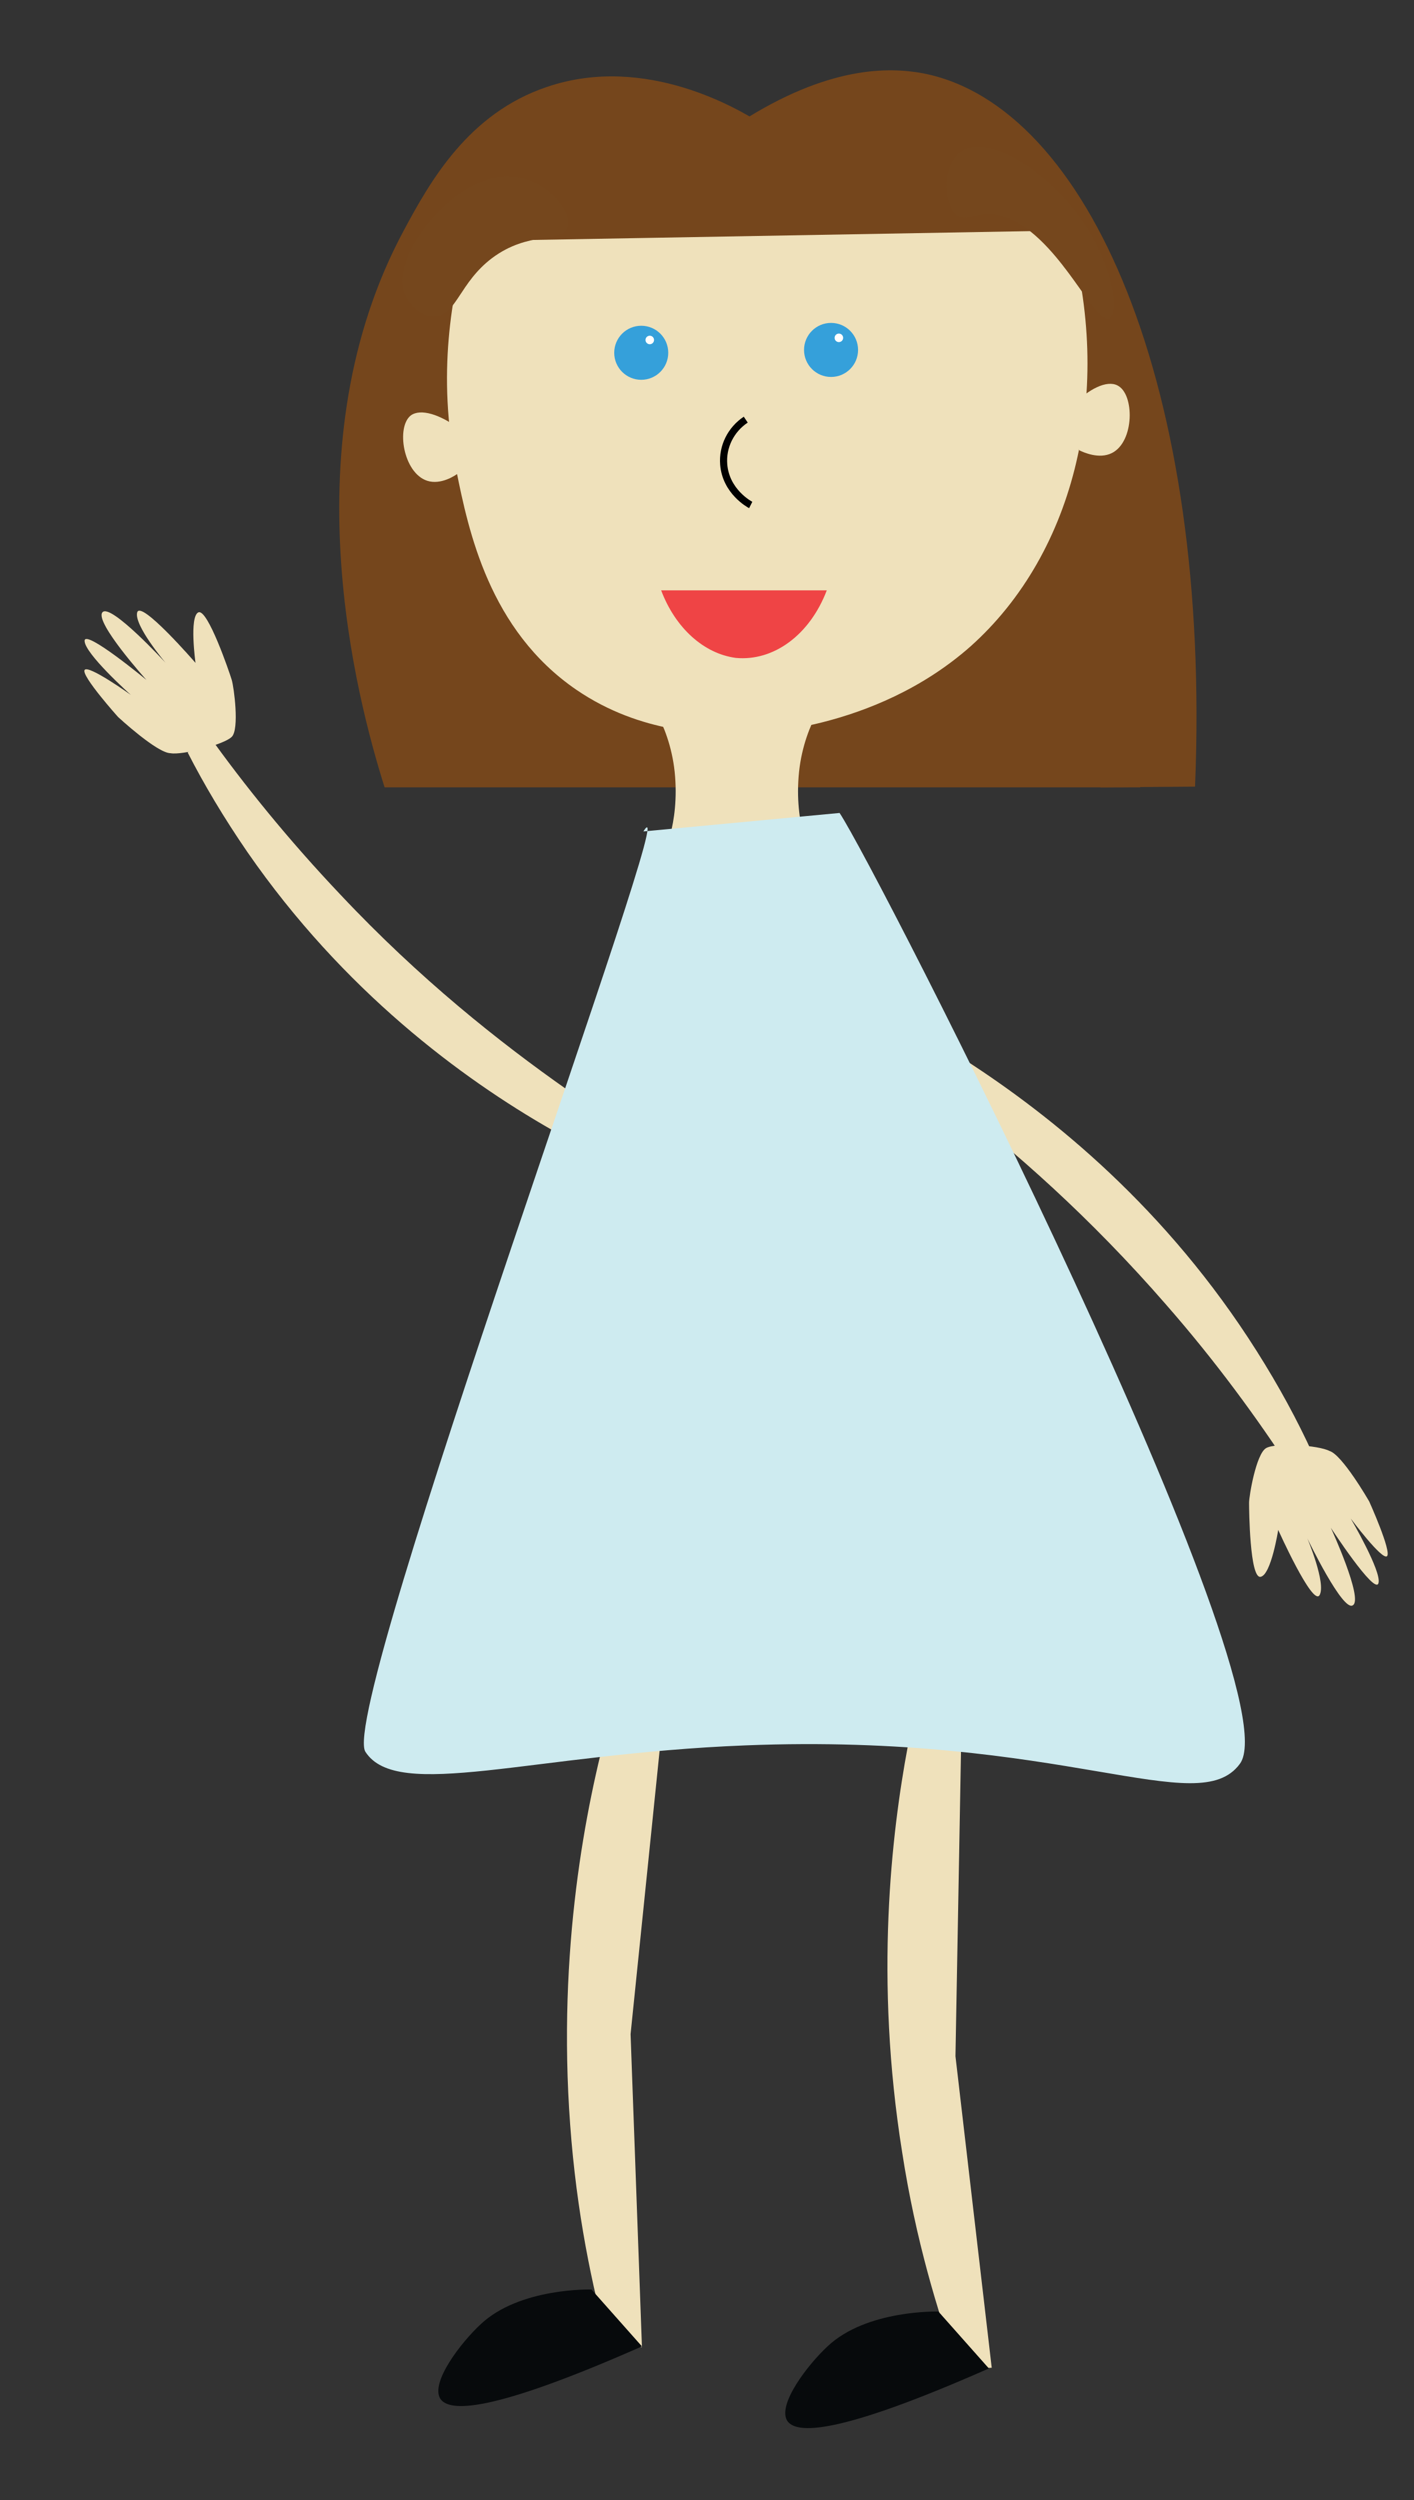 <?xml version="1.0" encoding="utf-8"?>
<!-- Generator: Adobe Illustrator 21.1.0, SVG Export Plug-In . SVG Version: 6.00 Build 0)  -->
<svg version="1.1" id="Layer_1" xmlns="http://www.w3.org/2000/svg" xmlns:xlink="http://www.w3.org/1999/xlink" x="0px" y="0px"
	 viewBox="0 0 198.9 351.5" style="enable-background:new 0 0 198.9 351.5;" xml:space="preserve">
<rect x="0" y="0" width="198.9" height="351.5" fill="#333333" stroke="none"/>
<style type="text/css">
	.st0{fill:#75461C;}
	.st1{fill:#EFE1BB;}
	.st2{fill:#EF4445;}
	.st3{fill:none;stroke:#000000;stroke-miterlimit:10;}
	.st4{fill:#35A0DA;}
	.st5{fill:#FFFFFF;}
	.st6{fill:#75471D;}
	.st7{fill:#CEEBF0;}
	.st8{fill:#070A0C;}
</style>
<path class="st0" d="M106.8,17.2c-2.7-1.7-15.9-9.7-29.8-5c-11.1,3.7-16.5,13.3-20.2,20.2c-16.1,29.9-6.7,65.6-2.7,78.3h106.3"/>
<path class="st0" d="M168.1,110.6c2.3-56-14.9-95.8-38.3-100.3c-4.9-0.9-13.4-1-25.7,6.9l50.7,93.5L168.1,110.6z"/>
<path class="st1" d="M150.3,32.4c6.4,22.3,1.1,45.2-13.8,58.5c-13.6,12-31.1,12.3-32.3,12.3c-4.4,0-14,0-23.1-6.2
	c-12.3-8.4-15.2-22.4-16.9-30.8c-2.8-13.5-0.6-25.1,1.5-32.3L150.3,32.4z"/>
<path class="st2" d="M116.3,83c-2.4,6.3-7.5,10-12.8,9.5C99,91.9,95,88.3,93,83H116.3z"/>
<path class="st3" d="M104.9,59c-2.1,1.4-3.3,3.8-3.1,6.3c0.3,3.8,3.6,5.6,3.8,5.7"/>
<g>
	<circle class="st4" cx="116.9" cy="49.2" r="3.8"/>
	<circle class="st5" cx="118" cy="47.5" r="0.6"/>
</g>
<g>
	<circle class="st4" cx="90.2" cy="49.6" r="3.8"/>
	<circle class="st5" cx="91.4" cy="47.8" r="0.6"/>
</g>
<path class="st1" d="M64.5,60.2c-2.6-1.9-5.3-2.8-6.7-1.8c-2.1,1.6-1.1,8.1,2.3,9.2c1.9,0.6,3.9-0.7,4.4-1.1"/>
<path class="st1" d="M150.9,57c2.2-2.3,4.8-3.6,6.3-2.8c2.4,1.2,2.4,7.9-0.8,9.5c-1.8,0.9-4-0.1-4.6-0.4"/>
<path class="st6" d="M61.3,44.5c2.9-0.3,3.4-4.8,7.9-8.2c5.2-3.9,9.8-2.1,10.6-4.3c0.9-2.3-3.2-7.1-8.1-7.2
	c-7.5-0.3-16.1,10.2-15,15.8C57.2,42.7,59.3,44.7,61.3,44.5z"/>
<path class="st6" d="M155.7,44.8c-2.1-0.3-6.2-9.7-12.4-13.4c-5.1-3-7.3,0.5-9-1.4c-1.8-2-1.8-8.6,2.4-9.3
	c3.9-0.7,10.7,3.7,15.1,9.7C156.9,37.4,157.6,45,155.7,44.8z"/>
<path class="st1" d="M103.7,100.3H92.4c0.9,1.7,2.1,4.5,2.5,8.2c0.4,3.8-0.1,6.9-0.6,8.8h12.5"/>
<path class="st1" d="M103.6,100.3l11.3,0c-0.9,1.7-2.1,4.5-2.5,8.2c-0.4,3.8,0.1,6.9,0.6,8.8l-12.5,0"/>
<path class="st1" d="M90.3,330l-4.7-0.2c-2.3-8.2-4.5-18.7-5.4-31.1c-1.8-24.6,2.2-44.8,5.5-56.8l7.5,0.2L88.7,286L90.3,330z"/>
<path class="st1" d="M139.5,332.9l-4.7,0.2c-2.9-8-6-18.2-7.9-30.5c-3.9-24.4-1.5-44.8,0.8-57.1l7.5-0.4l-0.8,44L139.5,332.9z"/>
<path class="st1" d="M79.9,153.3c-9.7-6.8-20.9-15.7-32-27.5c-7.4-7.8-13.6-15.5-18.6-22.5l-2.9,2.5c2.3,4.5,5.1,9.2,8.4,14
	c13.5,19.5,30.1,31.8,42.9,39.1L79.9,153.3z"/>
<path class="st1" d="M133.2,154.5c9.4,7.2,20.1,16.6,30.8,28.9c7.1,8.1,12.9,16.1,17.6,23.3l3-2.4c-2.1-4.6-4.7-9.4-7.8-14.3
	c-12.7-20.1-28.7-33-41.1-41L133.2,154.5z"/>
<path class="st7" d="M90.5,116.9c6.5-10.4-43,123.3-39.1,129.4c4.5,7,23.3,0.3,53.4-0.9c44.9-1.8,63.7,10.6,69.6,2.6
	c7.8-10.4-51.1-125.9-56.3-133.7"/>
<path class="st8" d="M83.2,321.9c0,0-10.1-0.3-15.6,4.9c-2.8,2.6-7,8.1-5.7,10.4c1.2,2,7.1,2.1,28.4-7.3"/>
<path class="st8" d="M132,325c0,0-10.1-0.3-15.6,4.9c-2.8,2.6-7,8.1-5.7,10.4c1.2,2,7.1,2.1,28.4-7.3"/>
<path class="st1" d="M32.6,95.6c0.3,1,1.1,6.9,0,8s-7,2.6-8.6,2.3c-1.9,0-7.4-5.1-7.4-5.1s-5.2-5.8-4.7-6.6s6.5,3.5,6.5,3.5
	s-6.5-5.8-6.5-7.6c0-1.7,8.7,5.5,8.7,5.5s-7.3-8.1-6.2-9.5s8.9,7.1,8.9,7.1s-4.5-5.3-4-7.1s8.2,7.1,8.2,7.1s-0.9-6.5,0.4-7.1
	S32.3,94.6,32.6,95.6z"/>
<path class="st1" d="M175.7,211.3c0-1,1-6.9,2.4-7.7c1.4-0.8,7.4-0.4,8.9,0.4c1.8,0.5,5.6,7.1,5.6,7.1s3.2,7.1,2.5,7.7
	s-5.1-5.3-5.1-5.3s4.4,7.5,3.9,9.1c-0.5,1.7-6.7-7.8-6.7-7.8s4.6,10,3.1,10.9c-1.4,1-6.4-9.4-6.4-9.4s2.7,6.4,1.7,8
	c-1,1.5-5.8-9.2-5.8-9.2s-1,6.4-2.5,6.6C175.8,221.9,175.7,212.3,175.7,211.3z"/>
</svg>
